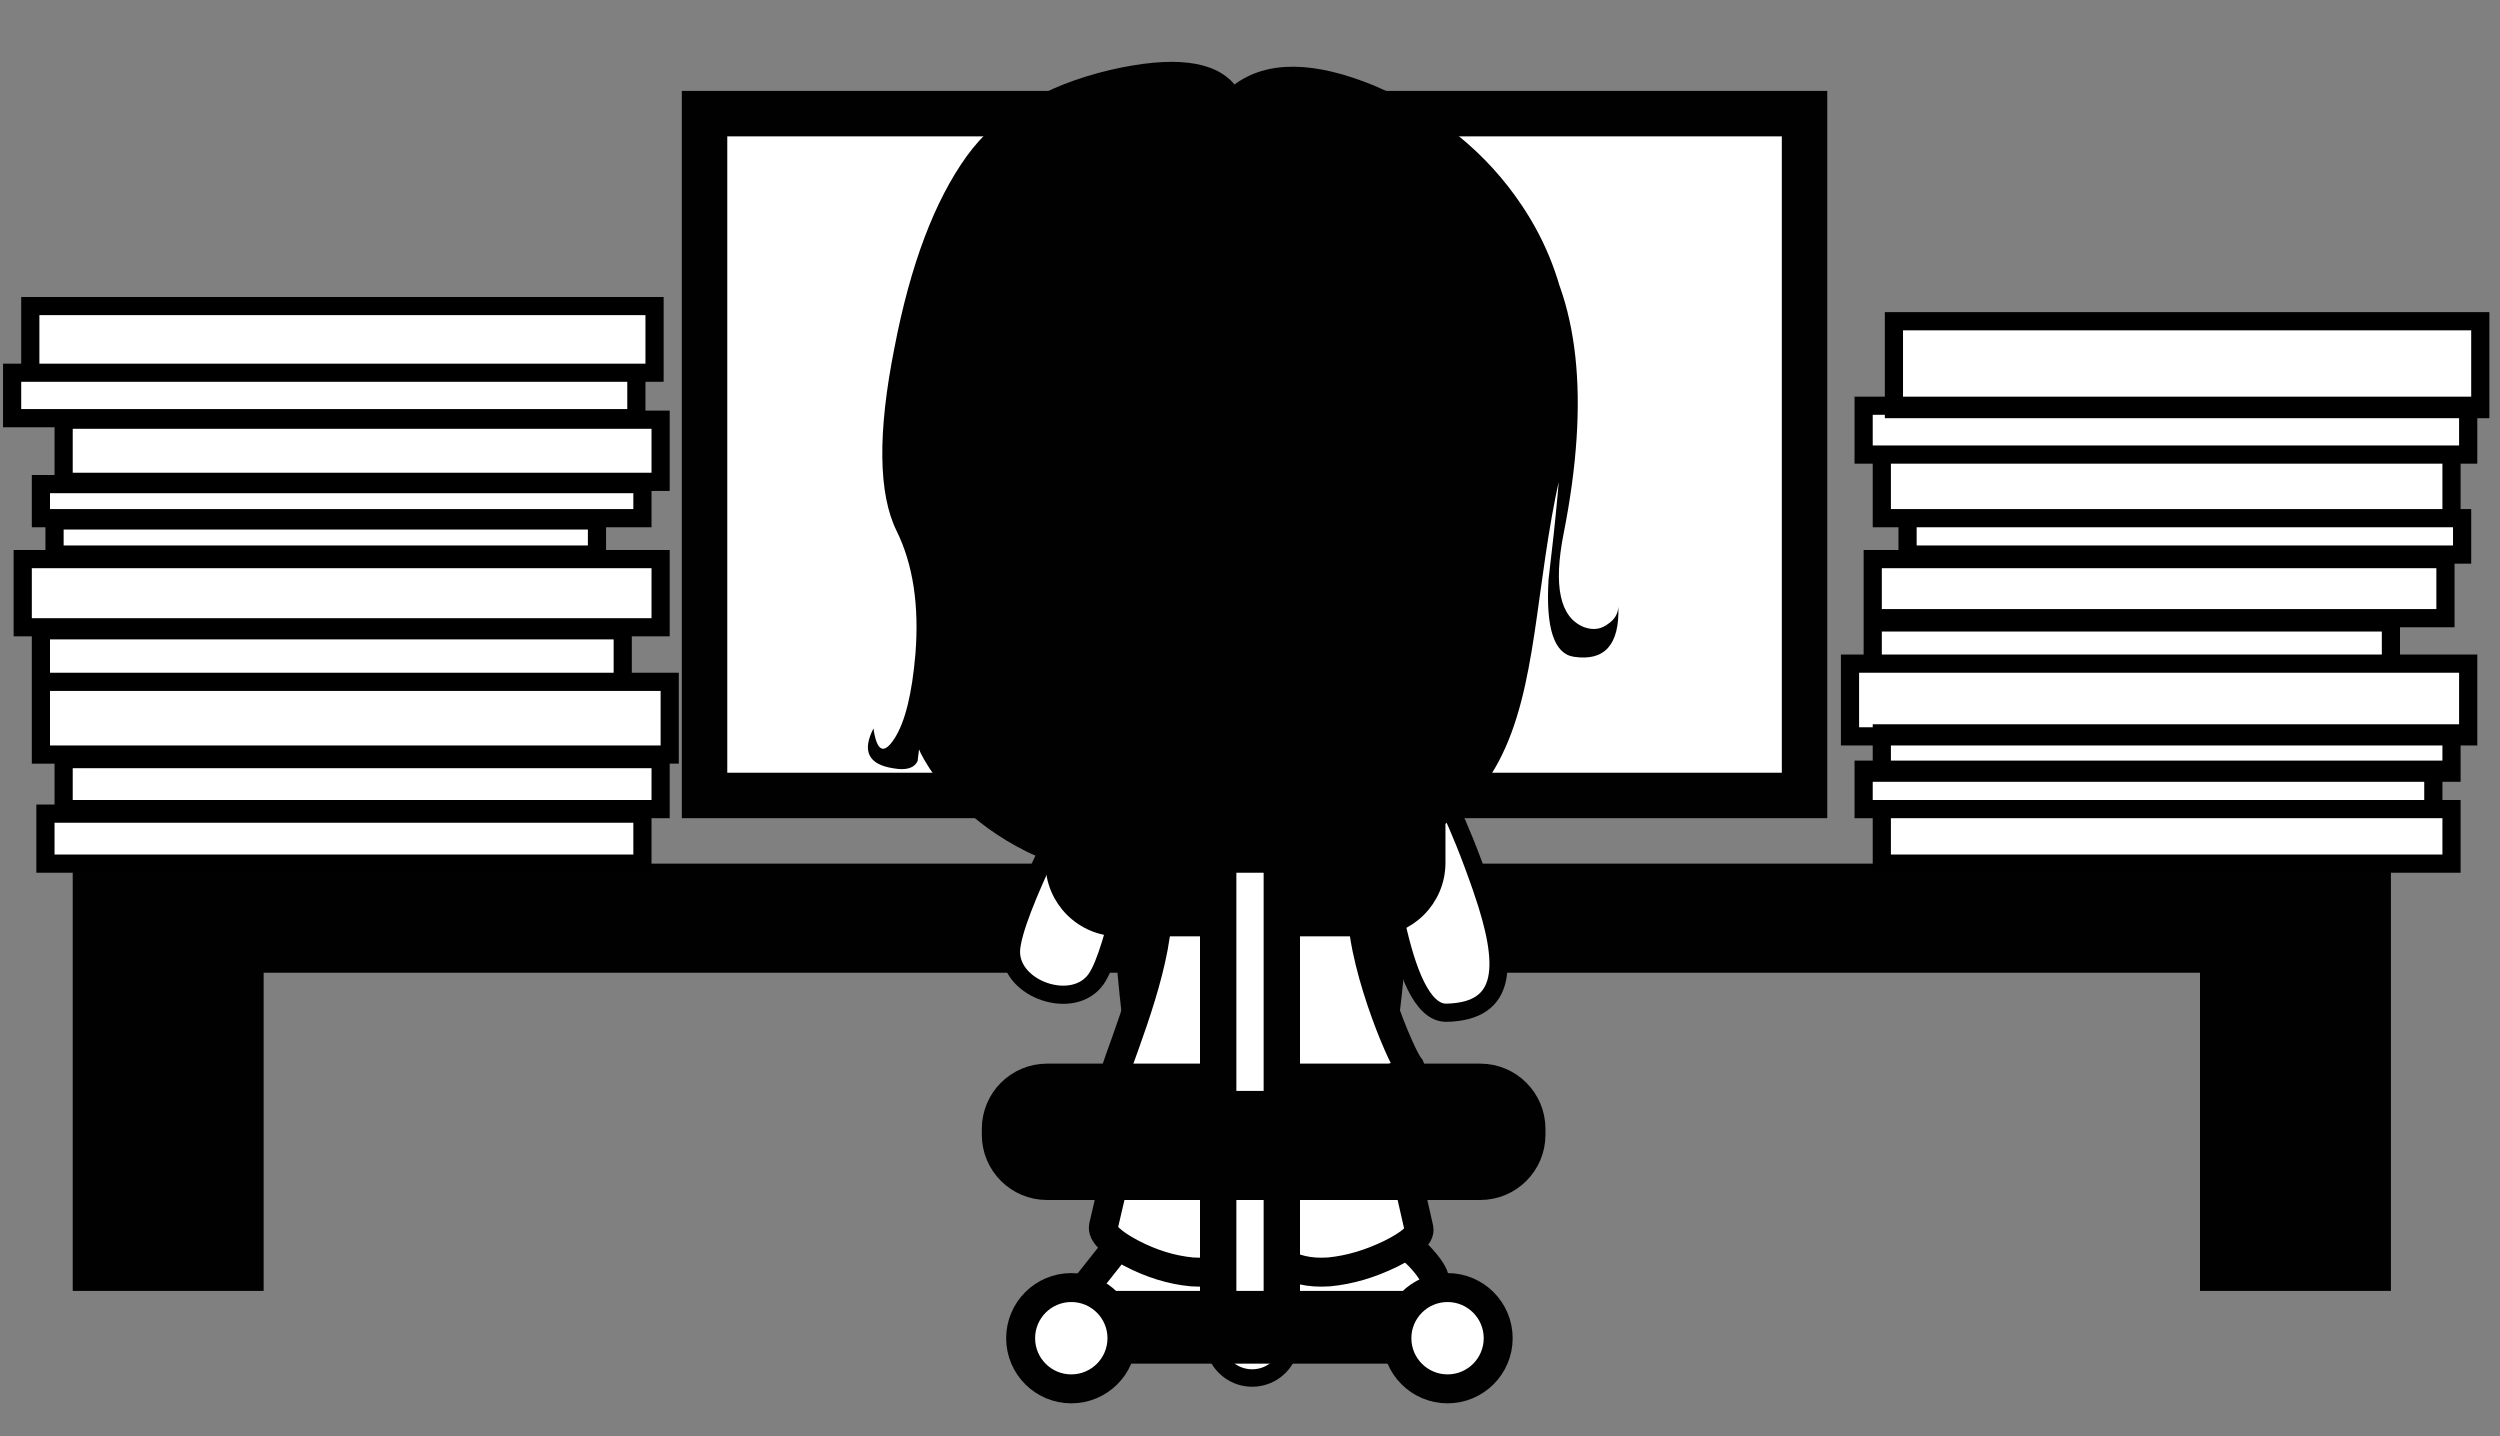 <svg xmlns="http://www.w3.org/2000/svg" width="275" height="158" viewBox="-4 0 275 158" enable-background="new -4 0 275 158"><rect x="-4" y="0" width="275" height="158" fill="#808080" stroke="none"/><path fill="#010101" d="M4 95h255v12H4zM4 107h21v35H4zM238 107h21v35h-21z"/><path fill="#fff" stroke="#010101" stroke-width="5" stroke-miterlimit="10" d="M73.5 12.5h121v75h-121z"/><path fill="#fff" d="M118.02 143.886c-1.54-.956-2.23-1.965-2.072-3.022l3.343-4.22 13.374-.318 1.99 3.104c1.698 4.137-1.114 6.21-8.438 6.21-3.607-.003-6.34-.588-8.196-1.754z"/><path stroke="#010101" stroke-width="3.184" stroke-miterlimit="3" d="M118.02 143.886c1.855 1.166 4.59 1.75 8.195 1.75 7.325 0 10.137-2.07 8.438-6.208l-1.99-3.104-13.373.316-3.343 4.22c-.156 1.06.534 2.07 2.073 3.026z" fill="none"/><path fill="#fff" d="M153.835 140.86c.16 1.06-.505 2.07-1.99 3.024-1.91 1.166-4.643 1.75-8.194 1.75-7.216 0-10.056-2.07-8.517-6.208l2.067-3.104 13.292.317 1.593 1.51c1.115 1.172 1.697 2.075 1.75 2.71z"/><path stroke="#010101" stroke-width="3.184" stroke-miterlimit="3" d="M153.835 140.86c.16 1.06-.505 2.07-1.99 3.024-1.91 1.166-4.643 1.75-8.194 1.75-7.216 0-10.056-2.07-8.517-6.208l2.067-3.104 13.292.317 1.593 1.51c1.115 1.172 1.697 2.075 1.75 2.71z" fill="none"/><path fill="#fff" d="M134.336 99.712c-.48 0-.796 2.358-.957 7.082-.16 5.466-.237 8.224-.237 8.276-.215 1.062.29 7.854 1.51 20.378 1.27-12.523 1.803-19.314 1.592-20.378 0-10.238-.426-15.358-1.273-15.358h-.636zm13.69-7.326c.796 2.07 1.22 4.062 1.27 5.97.105 3.078-.316 8.356-1.27 15.842-.106 1.75 1.247 8.73 4.058 20.935.16.743-.873 1.67-3.104 2.786-2.28 1.11-4.537 1.774-6.767 1.988-2.176.16-4.007-.267-5.493-1.274-1.37-.95-2.06-1.97-2.068-3.066-.013 1.1-.7 2.117-2.07 3.066-1.486 1.008-3.315 1.434-5.49 1.274-2.23-.214-4.46-.9-6.686-2.07-2.177-1.166-3.184-2.147-3.025-2.944 2.758-11.676 4.086-18.388 3.98-20.14-.954-7.853-1.38-13.317-1.275-16.395.053-1.91.45-3.9 1.194-5.972l1.115-2.547h24.513l1.117 2.546z"/><path stroke="#010101" stroke-width="3.184" stroke-miterlimit="3" d="M134.336 99.712c-.48 0-.796 2.358-.957 7.082-.16 5.466-.237 8.224-.237 8.276-.215 1.062.29 7.854 1.51 20.378 1.27-12.523 1.803-19.314 1.592-20.378 0-10.238-.426-15.358-1.273-15.358h-.636zm13.69-7.326c.796 2.07 1.22 4.062 1.27 5.97.105 3.078-.316 8.356-1.27 15.842-.106 1.75 1.247 8.73 4.058 20.935.16.743-.873 1.67-3.104 2.786-2.28 1.11-4.537 1.774-6.767 1.988-2.176.16-4.007-.267-5.493-1.274-1.37-.95-2.06-1.97-2.068-3.066-.013 1.1-.7 2.117-2.07 3.066-1.486 1.008-3.315 1.434-5.49 1.274-2.23-.214-4.46-.9-6.686-2.07-2.177-1.166-3.184-2.147-3.025-2.944 2.758-11.676 4.086-18.388 3.98-20.14-.954-7.853-1.38-13.317-1.275-16.395.053-1.91.45-3.9 1.194-5.972l1.115-2.547h24.513l1.117 2.546zm-13.372 43.062v.116" fill="none"/><path fill="#fff" stroke="#010101" stroke-width="2" stroke-miterlimit="3" d="M159.076 97.905c-2.866-8.278-4.654-11.056-5.72-13.284-1.005-2.33-3.225-4.6-7.573-6.242L139 76.626V73h-11v3.895c-2 .38-3.715.975-5.906 1.802-4.775 1.75-6.006 4.508-6.855 7 0 0-8.007 14.813-8.032 18.99-.024 4.18 6.87 6.55 9.36 3.02 2.206-3.137 4.202-15.852 5.053-16.593.69-.584 1.238 2.096 1.66 8.038.48 5.892.235 9.34-.72 10.348-.9.958.343 3.06 3.74 3.587 2.6.427 5.328 1.914 8.195 1.914h.158c2.863 0 5.596-1.486 8.2-1.913 3.395-.528 4.642-1.95 3.74-2.907-.954-1.008-1.194-4.796-.72-10.687.426-5.943.982-8.793 1.673-8.21.85.742 2.08 20.25 7.583 20.117 6.706-.162 6.77-5.23 3.946-13.495z"/><path fill="#fff" stroke="#010101" stroke-width="3.184" stroke-miterlimit="10" d="M147.547 91.113c-.69-.584-1.247 2.096-1.672 8.037-.477 5.893 4.23 17.16 5.184 18.168.9.957-10.09 3.974-16.326 4.115-6.236.143-16.515-2.287-16.024-3.617.902-2.85 5.04-12.773 4.56-18.666-.42-5.94-.98-8.62-1.668-8.037-.596-1.22 1.216-5.795.18-12.417 2.388-.9 2.094-.858 4.323-1.232 0 0 1.238 9.22 8.5 9.126 7.26-.093 7.395-8.832 7.395-8.832l4.438.62c-.858 9.43 1.906 11.32 1.11 12.735z"/><path fill="#010101" d="M102.347 17.168c-3.555 4.936-6.206 11.967-7.96 21.093-1.856 9.34-1.775 16.054.24 20.14 1.803 3.66 2.494 8.17 2.07 13.53-.373 4.404-1.14 7.51-2.31 9.312-1.166 1.803-1.937 1.433-2.307-1.113-1.274 2.492-.556 3.95 2.148 4.376 1.433.266 2.336 0 2.708-.796l.16-1.274c.637 1.646 7.76 14.94 29.21 14.965 42.61-.796 35.737-20.506 41.307-45.128 2.656-11.675 1.246-21.57-4.22-29.69-3.87-5.784-9.26-10.16-16.154-13.133-6.69-2.76-11.835-2.813-15.443-.16-2.226-2.653-6.79-3.184-13.69-1.592-7.164 1.698-12.415 4.855-15.76 9.47zM174.02 66.757c-.048.762-.407 1.372-1.075 1.832-.795.634-1.695.766-2.705.396-2.65-1.062-3.395-4.513-2.23-10.348 2.92-14.805 1.697-25.92-3.657-33.35-2.656-3.715-5.602-5.97-8.838-6.766 8.438 12.47 12.524 22.232 12.256 29.29-.103 3.557-.58 8.86-1.43 15.92-.32 5.358.61 8.196 2.787 8.515 3.383.507 5.018-1.323 4.894-5.49z"/><path stroke="#010101" stroke-width="3.184" stroke-miterlimit="3" d="M101.712 41.047c0-7.533 2.916-13.954 8.755-19.26 5.835-5.36 12.894-8.04 21.17-8.04 8.118 0 15.017 2.546 20.695 7.642 5.677 5.093 8.73 11.353 9.152 18.783.105 1.062-.24 4.883-1.034 11.46-.796 6.688-1.378 10.667-1.75 11.942-.69 2.23-3.718 4.67-9.073 7.32-5.893 2.92-11.887 4.458-17.99 4.62-6.1-.162-12.18-1.62-18.068-4.538-5.36-2.654-8.386-5.094-9.073-7.324-.373-1.167-.93-5.042-1.672-11.62-.743-6.263-1.113-9.924-1.113-10.986z" fill="none"/><path fill="#010101" d="M99.243 41.287c-.532 3.343 1.91 5.016 7.322 5.016 3.396 0 6.82-4.565 10.27-13.692l4.138-13.688c-.373 2.333.98 4.377 4.058 6.128-1.802-3.98-1.484-6.473.96-7.482 1.535-.636 2.996-.662 4.374-.08l1.592 1.037c2.708-1.273 5.147-1.407 7.326-.398 2.226 1.062 4.004 3.556 5.33 7.482 1.804 5.093 2.097 11.274.874 18.545 3.82-5.786 4.46-13.558 1.912-23.322 1.752.53 3.53 2.016 5.332 4.458 3.56 4.935 5.49 12.26 5.812 21.97.316 9.71-.743 17.615-3.186 23.72-1.223 3.077-2.47 5.173-3.738 6.286 1.855-1.166 3.793-3.236 5.808-6.207 3.98-5.892 6.26-13.19 6.847-21.89l-7.96-29.69-12.577-7.083-13.688-2.07-11.94 2.866-4.057 4.696-9.314 5.014-4.614 9.79-5.096 6.607c-1.166 2.07-.9 8.17.796 18.307L99.724 59c-1.18-.918-2.186-2.495-3.025-4.733-1.117-2.974-1.674-6.022-1.674-9.153 0-1.912.69-3.13 2.07-3.664l2.147-.163z"/><path stroke="#010101" stroke-width="1.592" stroke-miterlimit="3" d="M138.873 66.836c0 2.175-1.673 3.263-5.015 3.263-3.396 0-5.094-1.09-5.094-3.264" fill="none"/><g stroke="#010101" stroke-miterlimit="10"><circle fill="#fff" stroke-width="1.92" cx="133.739" cy="147.348" r="4.234"/><path fill="#fff" stroke-width="4" d="M130 119h7v27h-7z"/><path fill="#010101" stroke-width="4" d="M164 124.827c0 2.856-2.316 5.173-5.173 5.173h-47.654c-2.857 0-5.173-2.316-5.173-5.173v-.654c0-2.856 2.316-5.173 5.173-5.173h47.654c2.856 0 5.173 2.316 5.173 5.173v.654z"/><path fill="#010101" stroke-width="2" d="M154 94.916c0 3.912-3.172 7.084-7.084 7.084h-27.832c-3.913 0-7.084-3.172-7.084-7.084V84.084c0-3.912 3.17-7.084 7.084-7.084h27.832c3.912 0 7.084 3.172 7.084 7.084v10.832z"/><path fill="#fff" stroke-width="4" d="M130 94h7v28h-7zM114 144h42v4h-42z"/><circle fill="#fff" stroke-width="3.184" cx="113.842" cy="147.203" r="5.572"/><circle fill="#fff" stroke-width="3.184" cx="155.23" cy="147.203" r="5.571"/></g><g fill="#fff" stroke="#000" stroke-width="2" stroke-miterlimit="10"><path d="M1 89.5h65.667V95H1zM3 83.5h65.667V89H3zM.5 75h69.167v8H.5zM.5 69.333h64V75H.5zM-1.5 61.5h70.167V69H-1.5zM2 57.25h59.667V61H2zM.5 53.25h66.167V57H.5zM3 46.167h65.667V53H3zM-2.667 41H66v5H-2.667zM-.667 33.667H68V41H-.667zM203 89h62.666v6H203zM201 84.667h62.666V89H201zM203 80.667h62.666V85H203zM199.5 73h68v8h-68zM202 68.468h57V73h-57zM202 61.5h63V68h-63zM205.832 57h61v4h-61zM203 50h62.666v7H203zM201 44.63h66.5V50H201zM204.332 35.333h64.5V45h-64.5z"/></g></svg>